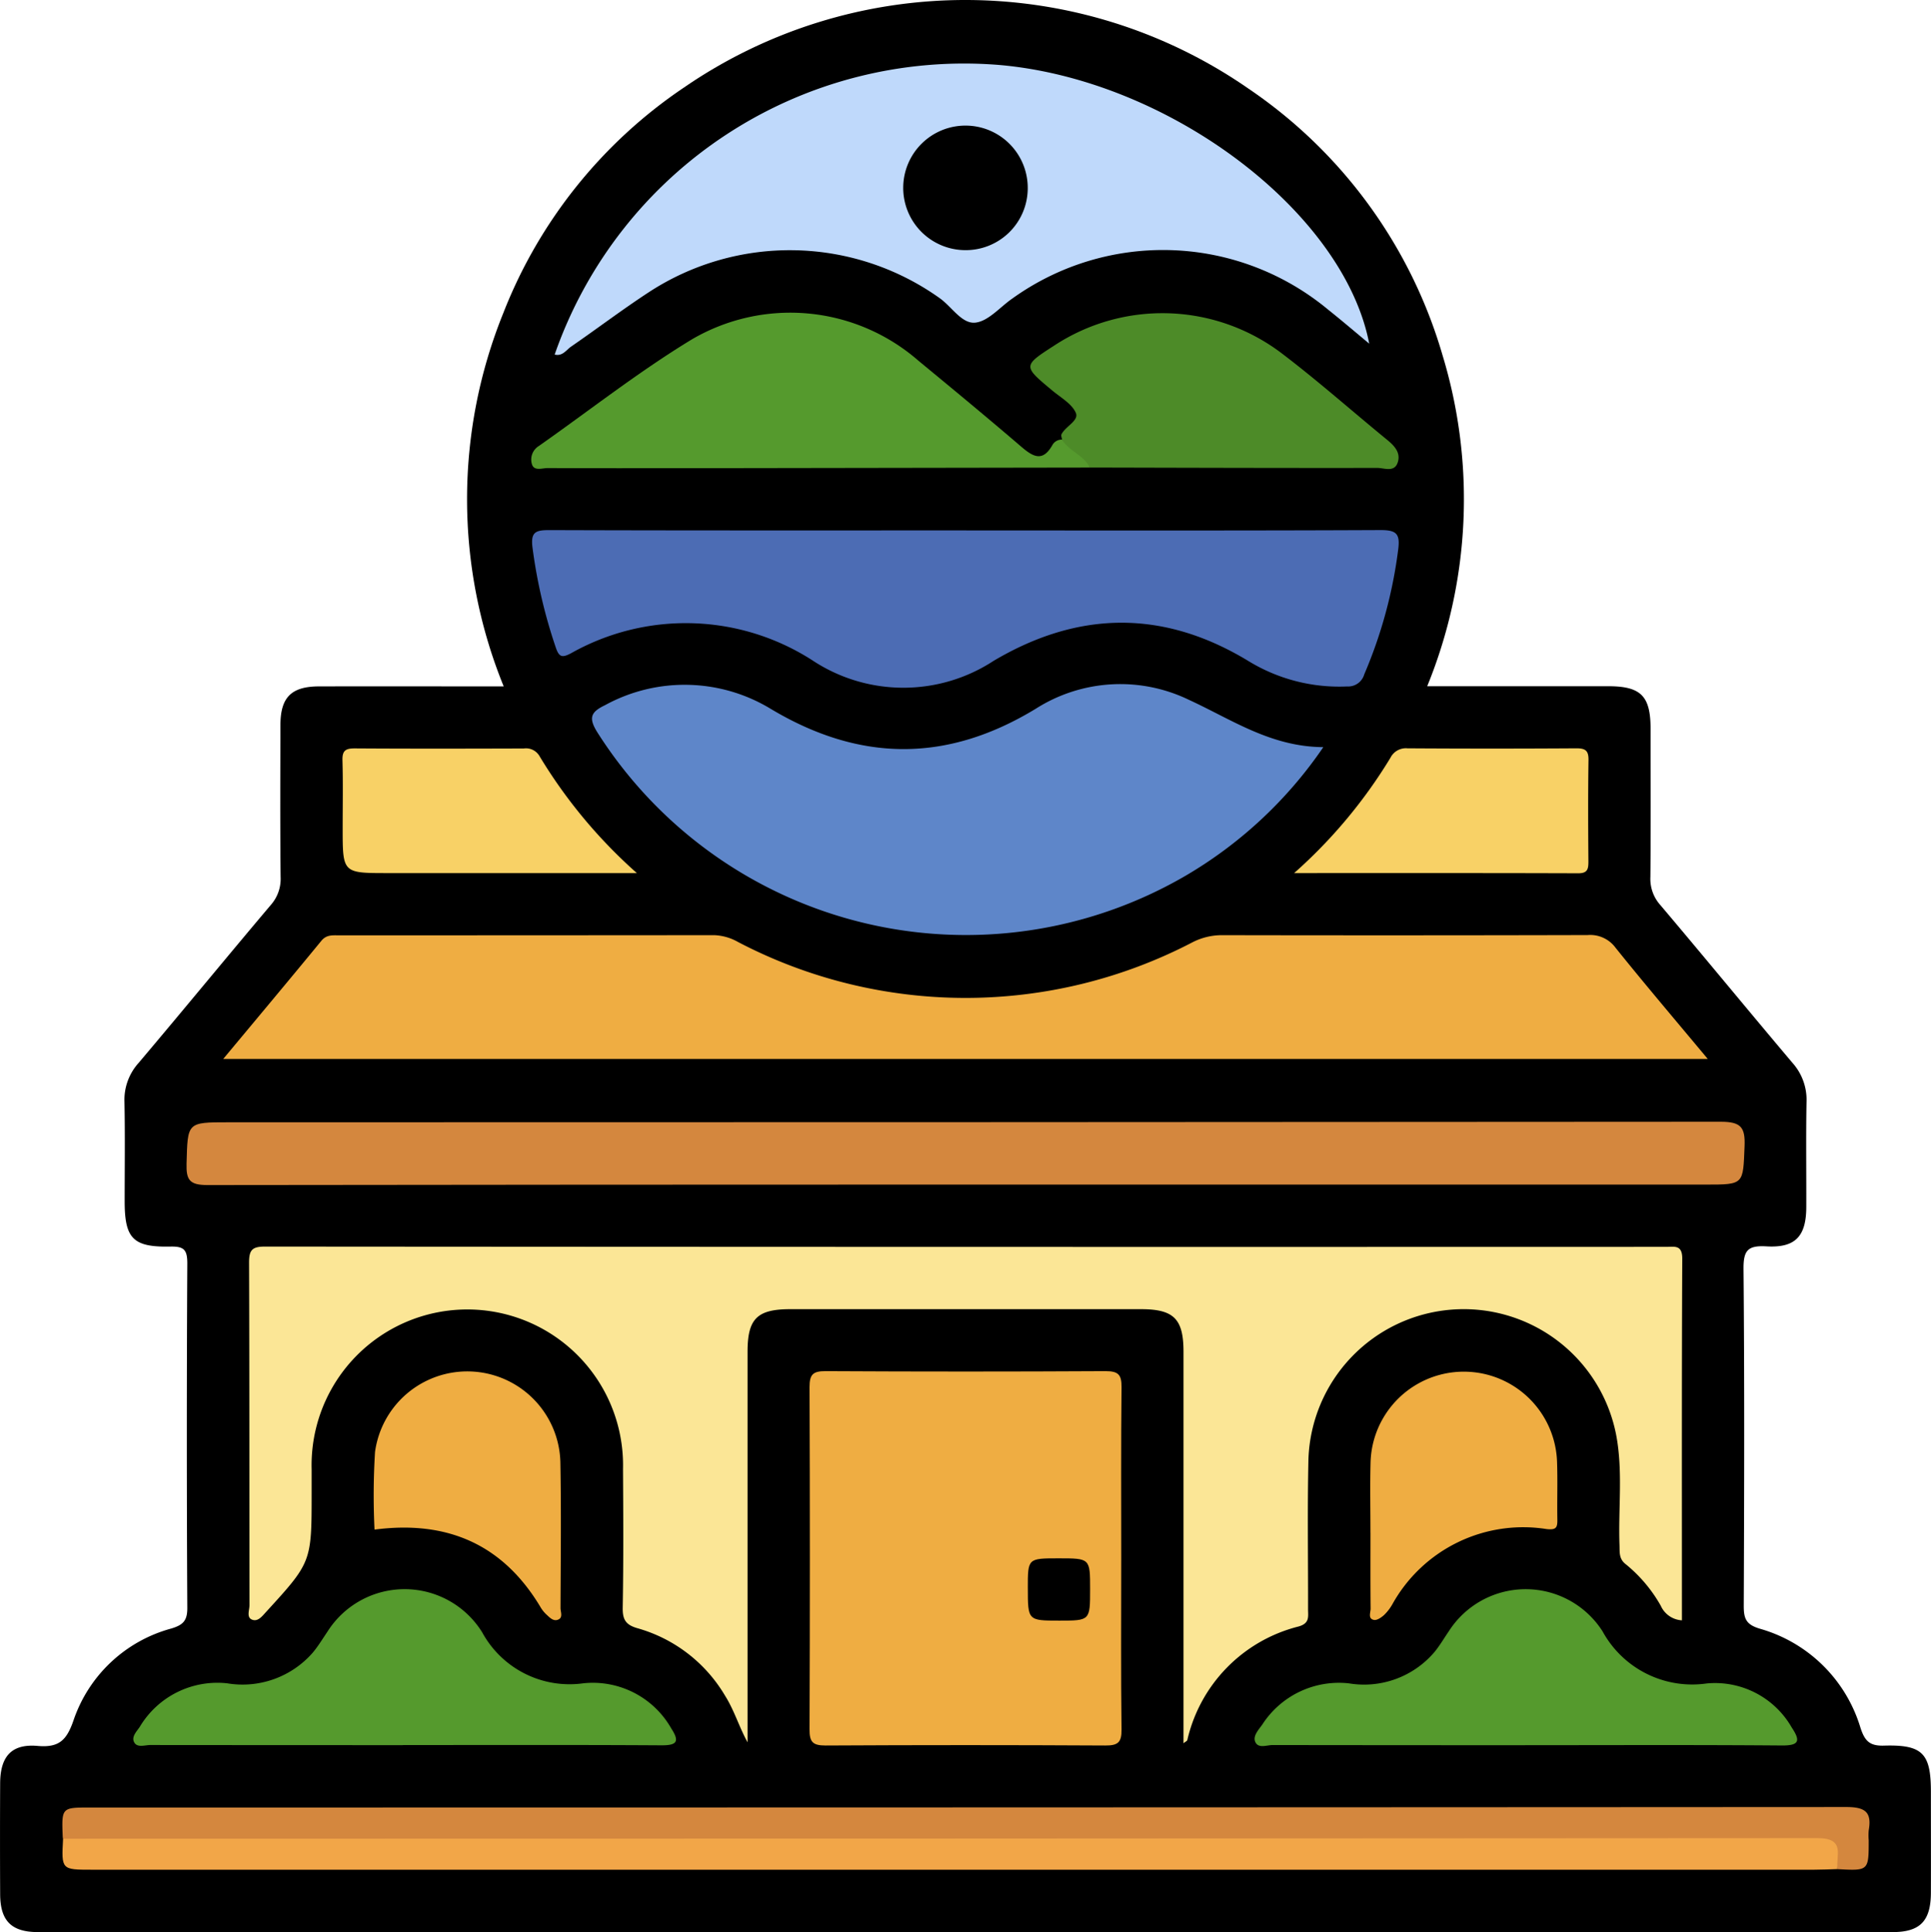 <svg xmlns="http://www.w3.org/2000/svg" xmlns:xlink="http://www.w3.org/1999/xlink" width="113.6" height="113.65" viewBox="0 0 113.6 113.65">
  <defs>
    <clipPath id="clip-path">
      <rect id="Rectángulo_40734" data-name="Rectángulo 40734" width="113.6" height="113.651" fill="none"/>
    </clipPath>
  </defs>
  <g id="Grupo_137599" data-name="Grupo 137599" transform="translate(3094.6 9678)">
    <g id="Grupo_116382" data-name="Grupo 116382" transform="translate(-3094.6 -9678)">
      <g id="Grupo_116379" data-name="Grupo 116379" clip-path="url(#clip-path)">
        <path id="Trazado_161005" data-name="Trazado 161005" d="M29.628,40.365a29.192,29.192,0,0,1-.019-21.95A28.483,28.483,0,0,1,40.248,5.141a29.2,29.2,0,0,1,33.2.073A28.552,28.552,0,0,1,84.863,20.892a29.114,29.114,0,0,1-.9,19.473c3.631,0,7.132,0,10.632,0,1.944,0,2.508.568,2.509,2.52,0,2.9.016,5.8-.012,8.7a2.307,2.307,0,0,0,.578,1.645c2.613,3.085,5.177,6.211,7.788,9.3a3.253,3.253,0,0,1,.819,2.292c-.038,2.06-.007,4.121-.014,6.182-.006,1.712-.635,2.412-2.346,2.311-1.114-.065-1.357.251-1.346,1.349.06,6.6.041,13.2.014,19.805,0,.741.132,1.09.935,1.333a8.641,8.641,0,0,1,5.935,5.845c.25.751.526,1.061,1.373,1.036,2.277-.068,2.765.459,2.766,2.7,0,1.984.006,3.969,0,5.953-.006,1.661-.633,2.315-2.256,2.315q-54.552,0-109.1,0c-1.567,0-2.221-.661-2.229-2.224q-.016-3.263,0-6.526c.007-1.576.663-2.338,2.21-2.2,1.259.11,1.7-.342,2.1-1.487a8.386,8.386,0,0,1,5.763-5.421c.682-.208.941-.451.937-1.212q-.056-10.132,0-20.264c0-.809-.2-1.007-1-.99-2.2.046-2.684-.479-2.685-2.667,0-1.946.027-3.893-.012-5.838a3.238,3.238,0,0,1,.824-2.288c2.611-3.086,5.174-6.214,7.784-9.3a2.312,2.312,0,0,0,.578-1.645c-.031-2.976-.019-5.953-.011-8.929,0-1.644.64-2.282,2.281-2.285,3.575-.007,7.15,0,10.85,0" transform="translate(0 0)"/>
        <path id="Trazado_161006" data-name="Trazado 161006" d="M132.084,261.556a1.448,1.448,0,0,1-1.238-.857,8.57,8.57,0,0,0-2.052-2.436c-.419-.318-.361-.708-.376-1.121-.081-2.17.214-4.353-.2-6.51a9.138,9.138,0,0,0-18.1,1.451c-.065,2.937-.016,5.878-.022,8.816,0,.434.108.833-.56,1.02a8.954,8.954,0,0,0-6.544,6.684c-.014.05-.095.081-.223.185v-1.149q0-10.935,0-21.87c0-1.949-.567-2.516-2.516-2.516q-10.305,0-20.611,0c-1.958,0-2.521.56-2.521,2.508q0,10.935,0,21.87v1.1c-.5-.908-.78-1.879-1.322-2.739a8.74,8.74,0,0,0-5.122-3.962c-.729-.2-.917-.517-.9-1.246.049-2.709.033-5.42.017-8.13a9.162,9.162,0,1,0-18.318.025c0,.458,0,.916,0,1.374,0,4.078,0,4.08-2.69,7.021-.224.245-.488.6-.844.429-.3-.145-.123-.551-.123-.835-.009-6.718,0-13.435-.024-20.153,0-.739.179-.944.934-.944q41.221.031,82.443.017c.481,0,.942-.137.938.7-.034,7.06-.02,14.12-.02,21.272" transform="translate(-33.143 -166.244)" fill="#fbe696"/>
        <path id="Trazado_161007" data-name="Trazado 161007" d="M130.241,187H42.911c1.992-2.392,3.894-4.661,5.773-6.949.3-.366.659-.32,1.031-.32q11.044,0,22.088-.01a3.077,3.077,0,0,1,1.4.406,28.877,28.877,0,0,0,26.716.019,3.789,3.789,0,0,1,1.738-.425q10.758.021,21.516-.006a1.851,1.851,0,0,1,1.645.744c1.734,2.159,3.53,4.268,5.424,6.541" transform="translate(-29.777 -124.712)" fill="#efad42"/>
        <path id="Trazado_161008" data-name="Trazado 161008" d="M156.8,135.2a25.229,25.229,0,0,1-8.058,7.534,25.681,25.681,0,0,1-34.652-8.421c-.53-.85-.372-1.189.451-1.585a9.756,9.756,0,0,1,9.733.2c5.253,3.153,10.384,3.192,15.624,0a9.258,9.258,0,0,1,9-.518c2.509,1.151,4.808,2.764,7.905,2.783" transform="translate(-78.954 -91.244)" fill="#5e86c9"/>
        <path id="Trazado_161009" data-name="Trazado 161009" d="M173.932,274.645c0,3.317-.024,6.634.018,9.95.01.76-.217.941-.953.937q-8.234-.045-16.469,0c-.763,0-.937-.223-.934-.954q.04-10.064,0-20.129c0-.759.216-.941.952-.937q8.234.045,16.469,0c.763,0,.943.222.935.955-.037,3.393-.017,6.786-.017,10.179" transform="translate(-107.97 -182.857)" fill="#efad42"/>
        <path id="Trazado_161010" data-name="Trazado 161010" d="M127.813,101.9c8.13,0,16.259.016,24.388-.021.915,0,1.143.216,1.028,1.124a27.321,27.321,0,0,1-2,7.365.982.982,0,0,1-1.007.709,10.229,10.229,0,0,1-5.782-1.48c-4.993-3.042-10-3-15.021-.022a9.7,9.7,0,0,1-10.522.053,13.76,13.76,0,0,0-14.339-.5c-.5.262-.691.242-.884-.323a30.328,30.328,0,0,1-1.375-5.885c-.124-.947.2-1.041,1.009-1.039,8.168.027,16.336.017,24.5.017" transform="translate(-70.971 -70.698)" fill="#4c6cb4"/>
        <path id="Trazado_161011" data-name="Trazado 161011" d="M106.608,29.3a25.506,25.506,0,0,1,26.136-17.038c10.051.866,20.3,8.672,21.785,16.395-.841-.7-1.616-1.362-2.416-2a15.2,15.2,0,0,0-18.586-.65c-.722.5-1.4,1.327-2.166,1.413-.794.089-1.387-.931-2.092-1.433a15.174,15.174,0,0,0-17.1-.37c-1.563,1.02-3.053,2.151-4.591,3.211-.288.2-.511.589-.971.469" transform="translate(-73.978 -8.442)" fill="#bfd9fb"/>
        <path id="Trazado_161012" data-name="Trazado 161012" d="M81.613,219.277q-22.269,0-44.537.028c-1.05,0-1.252-.3-1.225-1.267.067-2.424.02-2.425,2.442-2.425q43.908,0,87.815-.031c1.195,0,1.444.328,1.4,1.443-.089,2.25-.026,2.253-2.274,2.253Z" transform="translate(-24.876 -149.597)" fill="#d4873e"/>
        <path id="Trazado_161013" data-name="Trazado 161013" d="M12.027,349.147a.953.953,0,0,1-.017-.113c-.067-1.725-.067-1.725,1.6-1.725q51.663,0,103.326-.029c1.139,0,1.506.315,1.319,1.383a3.357,3.357,0,0,0,0,.571c0,1.8,0,1.8-1.839,1.7-.33-1.39-1.344-1.439-2.532-1.439q-49.771.033-99.541.009c-.779,0-1.614.208-2.315-.358" transform="translate(-8.32 -240.986)" fill="#d4873e"/>
        <path id="Trazado_161014" data-name="Trazado 161014" d="M12.039,353.3q51.614,0,103.228-.035c1.653,0,1.066,1.035,1.16,1.823-.457.013-.914.036-1.371.036q-50.657,0-101.313,0c-1.8,0-1.8,0-1.7-1.826" transform="translate(-8.332 -245.142)" fill="#f2a648"/>
        <path id="Trazado_161015" data-name="Trazado 161015" d="M134.967,69.192q-11.776.018-23.552.036c-2.782,0-5.564.006-8.347-.007-.316,0-.779.185-.917-.2a.937.937,0,0,1,.4-1.1c2.991-2.1,5.876-4.374,8.994-6.266a11.465,11.465,0,0,1,13.331,1.248c2.028,1.672,4.054,3.346,6.049,5.057.689.591,1.259.927,1.833-.087a.627.627,0,0,1,.569-.327c.755.337,1.514.669,1.637,1.638" transform="translate(-70.849 -41.688)" fill="#559a2d"/>
        <path id="Trazado_161016" data-name="Trazado 161016" d="M41.489,314.6q-7.432,0-14.864-.007c-.321,0-.758.175-.941-.155s.146-.643.327-.916a5.314,5.314,0,0,1,5.141-2.559,5.48,5.48,0,0,0,5.041-1.811c.315-.378.572-.806.85-1.215a5.371,5.371,0,0,1,9.111.028,5.851,5.851,0,0,0,5.925,3,5.305,5.305,0,0,1,5.2,2.656c.5.771.333.995-.587.989-5.068-.031-10.138-.015-15.207-.015" transform="translate(-17.787 -211.946)" fill="#559a2d"/>
        <path id="Trazado_161017" data-name="Trazado 161017" d="M257.072,314.6q-7.432,0-14.864-.01c-.35,0-.849.222-1.025-.188-.15-.349.2-.713.413-1.013a5.364,5.364,0,0,1,5.1-2.427,5.432,5.432,0,0,0,5.029-1.84c.314-.38.563-.812.843-1.22a5.367,5.367,0,0,1,9.048,0,6.01,6.01,0,0,0,6.122,3.066,5.2,5.2,0,0,1,5.008,2.592c.512.773.462,1.064-.586,1.056-5.031-.041-10.062-.018-15.093-.018" transform="translate(-167.338 -211.942)" fill="#559a2d"/>
        <path id="Trazado_161018" data-name="Trazado 161018" d="M201.551,69.278c-.36-.731-1.22-.962-1.637-1.637-.013-.109-.073-.242-.032-.324.236-.469,1.036-.8.843-1.252-.227-.536-.883-.9-1.377-1.312-1.75-1.457-1.754-1.452.139-2.674a11.6,11.6,0,0,1,13.28.426c2.152,1.629,4.176,3.427,6.267,5.138.44.36.823.77.621,1.35s-.79.305-1.195.306c-5.637.008-11.273-.01-16.91-.023" transform="translate(-137.433 -41.774)" fill="#4d8b28"/>
        <path id="Trazado_161019" data-name="Trazado 161019" d="M263.337,273.067c0-1.373-.028-2.747.006-4.119a5.488,5.488,0,0,1,10.97-.09c.042,1.143,0,2.288.019,3.432.008.471-.067.622-.632.559a8.808,8.808,0,0,0-9.078,4.431,2.825,2.825,0,0,1-.486.628c-.161.144-.412.317-.589.286-.372-.067-.2-.433-.2-.665-.016-1.487-.008-2.975-.008-4.462Z" transform="translate(-182.714 -182.905)" fill="#efad42"/>
        <path id="Trazado_161020" data-name="Trazado 161020" d="M71.864,272.874a41.682,41.682,0,0,1,.029-4.559,5.478,5.478,0,0,1,10.905.6c.052,2.859.019,5.72.008,8.579,0,.234.172.582-.176.691-.278.088-.488-.166-.681-.339a1.971,1.971,0,0,1-.345-.451c-2.217-3.673-5.493-5.074-9.74-4.518" transform="translate(-49.831 -182.901)" fill="#efad42"/>
        <path id="Trazado_161021" data-name="Trazado 161021" d="M83.146,151.156H68.478c-2.644,0-2.644,0-2.644-2.635,0-1.334.025-2.67-.012-4-.016-.557.171-.7.712-.7,3.318.022,6.635.015,9.953.005a.92.92,0,0,1,.937.466,29.583,29.583,0,0,0,5.723,6.869" transform="translate(-45.675 -99.798)" fill="#f8d166"/>
        <path id="Trazado_161022" data-name="Trazado 161022" d="M248.74,151.154a29.457,29.457,0,0,0,5.665-6.781,1.014,1.014,0,0,1,1-.559q4.976.032,9.952,0c.553,0,.711.166.7.71-.029,1.982-.02,3.966-.005,5.949,0,.44-.046.694-.6.692-5.479-.018-10.957-.011-16.718-.011" transform="translate(-172.607 -99.796)" fill="#f8d166"/>
        <path id="Trazado_161023" data-name="Trazado 161023" d="M197.553,301.228c0-1.741,0-1.741,1.81-1.741,1.855,0,1.855,0,1.855,1.81,0,1.854,0,1.854-1.81,1.854-1.854,0-1.854,0-1.854-1.923" transform="translate(-137.087 -207.822)"/>
        <path id="Trazado_161024" data-name="Trazado 161024" d="M177.237,31.463a3.663,3.663,0,1,1,3.7-3.652,3.647,3.647,0,0,1-3.7,3.652" transform="translate(-120.475 -16.749)"/>
      </g>
    </g>
  </g>
</svg>
